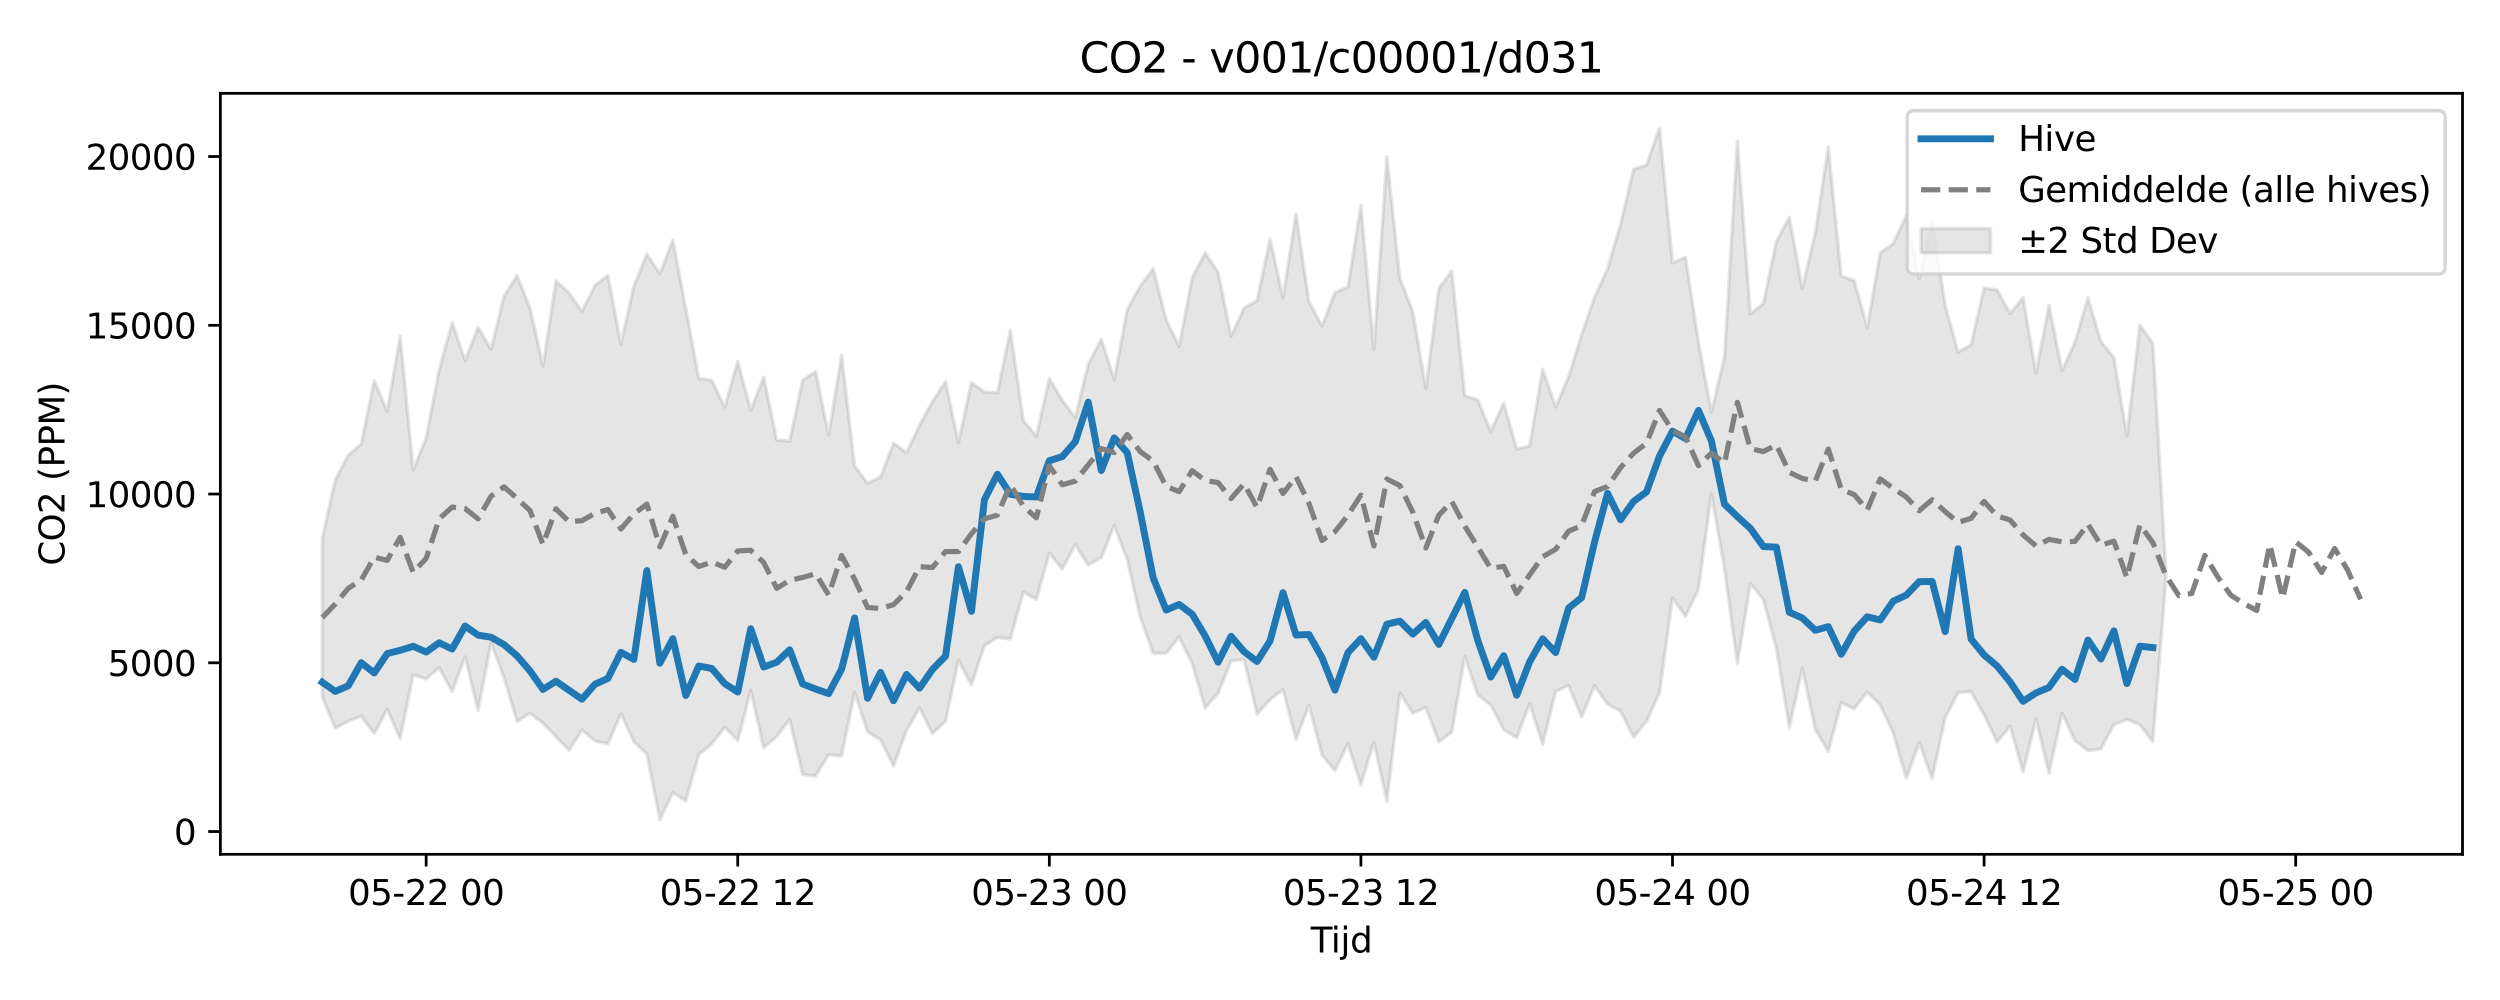 <?xml version="1.0" encoding="utf-8" standalone="no"?>
<!DOCTYPE svg PUBLIC "-//W3C//DTD SVG 1.1//EN"
  "http://www.w3.org/Graphics/SVG/1.1/DTD/svg11.dtd">
<svg xmlns:xlink="http://www.w3.org/1999/xlink" width="720pt" height="288pt" viewBox="0 0 720 288" xmlns="http://www.w3.org/2000/svg" version="1.1">
 <defs>
  <style type="text/css">*{stroke-linejoin: round; stroke-linecap: butt}</style>
 </defs>
 <g id="figure_1">
  <g id="patch_1">
   <path d="M 0 288 
L 720 288 
L 720 0 
L 0 0 
z
" style="fill: #ffffff"/>
  </g>
  <g id="axes_1">
   <g id="patch_2">
    <path d="M 63.47 246.04 
L 709.2 246.04 
L 709.2 26.88 
L 63.47 26.88 
z
" style="fill: #ffffff"/>
   </g>
   <g id="FillBetweenPolyCollection_1">
    <defs>
     <path id="m04669895fc" d="M 92.821 -132.972 
L 92.821 -87.324 
L 96.56 -78.259 
L 100.299 -80.224 
L 104.038 -81.755 
L 107.777 -76.712 
L 111.516 -83.704 
L 115.256 -75.28 
L 118.995 -93.603 
L 122.734 -92.474 
L 126.473 -95.704 
L 130.212 -88.832 
L 133.951 -98.805 
L 137.69 -83.381 
L 141.429 -102.851 
L 145.168 -92.892 
L 148.907 -80.215 
L 152.646 -82.6 
L 156.385 -79.746 
L 160.124 -75.806 
L 163.863 -71.879 
L 167.602 -77.77 
L 171.341 -74.588 
L 175.08 -73.757 
L 178.819 -82.393 
L 182.558 -74.367 
L 186.297 -70.794 
L 190.036 -51.922 
L 193.775 -59.736 
L 197.514 -57.352 
L 201.253 -70.682 
L 204.992 -73.752 
L 208.731 -78.546 
L 212.47 -74.696 
L 216.209 -89.16 
L 219.948 -72.623 
L 223.687 -75.848 
L 227.426 -80.729 
L 231.165 -64.885 
L 234.904 -64.534 
L 238.643 -70.606 
L 242.382 -70.311 
L 246.121 -88.585 
L 249.861 -77.234 
L 253.6 -74.918 
L 257.339 -67.379 
L 261.078 -77.561 
L 264.817 -84.107 
L 268.556 -76.758 
L 272.295 -80.193 
L 276.034 -97.823 
L 279.773 -90.753 
L 283.512 -102.062 
L 287.251 -104.413 
L 290.99 -103.967 
L 294.729 -117.516 
L 298.468 -115.334 
L 302.207 -128.72 
L 305.946 -124.115 
L 309.685 -131.13 
L 313.424 -125.253 
L 317.163 -127.374 
L 320.902 -136.649 
L 324.641 -126.833 
L 328.38 -110.297 
L 332.119 -99.789 
L 335.858 -99.887 
L 339.597 -104.56 
L 343.336 -96.937 
L 347.075 -84.067 
L 350.814 -88.368 
L 354.553 -97.671 
L 358.292 -98.095 
L 362.031 -82.301 
L 365.77 -86.532 
L 369.509 -89.443 
L 373.248 -75.077 
L 376.987 -84.943 
L 380.726 -70.569 
L 384.465 -66.021 
L 388.205 -73.811 
L 391.944 -61.994 
L 395.683 -74.276 
L 399.422 -57.217 
L 403.161 -88.426 
L 406.9 -82.622 
L 410.639 -84.246 
L 414.378 -74.307 
L 418.117 -77.131 
L 421.856 -98.934 
L 425.595 -87.881 
L 429.334 -84.935 
L 433.073 -77.892 
L 436.812 -75.486 
L 440.551 -85.343 
L 444.29 -73.614 
L 448.029 -88.835 
L 451.768 -90.568 
L 455.507 -81.504 
L 459.246 -90.526 
L 462.985 -85.151 
L 466.724 -83.223 
L 470.463 -75.711 
L 474.202 -80.262 
L 477.941 -88.435 
L 481.68 -115.727 
L 485.419 -110.481 
L 489.158 -118.349 
L 492.897 -145.697 
L 496.636 -124.224 
L 500.375 -96.854 
L 504.114 -119.948 
L 507.853 -115.328 
L 511.592 -101.324 
L 515.331 -78.5 
L 519.07 -95.487 
L 522.809 -77.907 
L 526.549 -71.615 
L 530.288 -85.613 
L 534.027 -83.876 
L 537.766 -88.714 
L 541.505 -84.982 
L 545.244 -76.927 
L 548.983 -63.832 
L 552.722 -74.112 
L 556.461 -63.802 
L 560.2 -81.213 
L 563.939 -88.549 
L 567.678 -88.763 
L 571.417 -82.133 
L 575.156 -74.3 
L 578.895 -78.859 
L 582.634 -65.63 
L 586.373 -80.968 
L 590.112 -65.281 
L 593.851 -82.646 
L 597.59 -74.686 
L 601.329 -71.826 
L 605.068 -72.318 
L 608.807 -79.274 
L 612.546 -80.8 
L 616.285 -79.29 
L 620.024 -74.401 
L 623.763 -120.581 
L 623.763 -123.994 
L 623.763 -123.994 
L 620.024 -189.071 
L 616.285 -194.421 
L 612.546 -162.509 
L 608.807 -185.016 
L 605.068 -189.607 
L 601.329 -202.223 
L 597.59 -189.466 
L 593.851 -181.244 
L 590.112 -200.057 
L 586.373 -180.513 
L 582.634 -202.275 
L 578.895 -197.65 
L 575.156 -204.522 
L 571.417 -205.061 
L 567.678 -188.7 
L 563.939 -186.578 
L 560.2 -200.111 
L 556.461 -224.345 
L 552.722 -207.702 
L 548.983 -225.922 
L 545.244 -217.811 
L 541.505 -215.208 
L 537.766 -193.611 
L 534.027 -207.219 
L 530.288 -208.5 
L 526.549 -245.71 
L 522.809 -220.992 
L 519.07 -204.922 
L 515.331 -225.43 
L 511.592 -218.44 
L 507.853 -200.582 
L 504.114 -197.637 
L 500.375 -247.381 
L 496.636 -185.048 
L 492.897 -169.343 
L 489.158 -189.403 
L 485.419 -213.897 
L 481.68 -212.252 
L 477.941 -251.158 
L 474.202 -240.471 
L 470.463 -239.238 
L 466.724 -223.418 
L 462.985 -210.61 
L 459.246 -202.378 
L 455.507 -191.649 
L 451.768 -179.508 
L 448.029 -170.775 
L 444.29 -181.683 
L 440.551 -159.59 
L 436.812 -158.675 
L 433.073 -171.934 
L 429.334 -163.715 
L 425.595 -172.85 
L 421.856 -174.068 
L 418.117 -209.95 
L 414.378 -204.952 
L 410.639 -176.105 
L 406.9 -198.254 
L 403.161 -207.861 
L 399.422 -242.881 
L 395.683 -187.279 
L 391.944 -228.859 
L 388.205 -205.356 
L 384.465 -203.739 
L 380.726 -194.116 
L 376.987 -201.096 
L 373.248 -226.389 
L 369.509 -202.268 
L 365.77 -219.178 
L 362.031 -201.416 
L 358.292 -199.268 
L 354.553 -191.182 
L 350.814 -209.63 
L 347.075 -215.194 
L 343.336 -207.966 
L 339.597 -188.249 
L 335.858 -195.934 
L 332.119 -210.632 
L 328.38 -205.586 
L 324.641 -198.877 
L 320.902 -178.644 
L 317.163 -190.266 
L 313.424 -183.154 
L 309.685 -167.751 
L 305.946 -172.658 
L 302.207 -178.978 
L 298.468 -162.413 
L 294.729 -166.862 
L 290.99 -192.885 
L 287.251 -174.883 
L 283.512 -175.073 
L 279.773 -177.836 
L 276.034 -160.501 
L 272.295 -178.107 
L 268.556 -172.365 
L 264.817 -165.47 
L 261.078 -157.635 
L 257.339 -160.382 
L 253.6 -150.612 
L 249.861 -148.842 
L 246.121 -153.807 
L 242.382 -185.73 
L 238.643 -162.692 
L 234.904 -181.012 
L 231.165 -178.515 
L 227.426 -160.952 
L 223.687 -161.293 
L 219.948 -179.355 
L 216.209 -169.874 
L 212.47 -183.955 
L 208.731 -170.736 
L 204.992 -178.473 
L 201.253 -179.017 
L 197.514 -199.168 
L 193.775 -218.86 
L 190.036 -209.129 
L 186.297 -214.854 
L 182.558 -205.565 
L 178.819 -188.914 
L 175.08 -208.742 
L 171.341 -205.779 
L 167.602 -198.317 
L 163.863 -203.648 
L 160.124 -207.104 
L 156.385 -182.628 
L 152.646 -199.283 
L 148.907 -208.687 
L 145.168 -202.689 
L 141.429 -187.372 
L 137.69 -193.764 
L 133.951 -184.204 
L 130.212 -195.085 
L 126.473 -181.394 
L 122.734 -161.899 
L 118.995 -152.706 
L 115.256 -191.201 
L 111.516 -169.536 
L 107.777 -178.365 
L 104.038 -160.133 
L 100.299 -156.906 
L 96.56 -149.807 
L 92.821 -132.972 
z
" style="stroke: #808080; stroke-opacity: 0.2"/>
    </defs>
    <g clip-path="url(#p5fdbea4741)">
     <use xlink:href="#m04669895fc" x="0" y="288" style="fill: #808080; fill-opacity: 0.2; stroke: #808080; stroke-opacity: 0.2"/>
    </g>
   </g>
   <g id="matplotlib.axis_1">
    <g id="xtick_1">
     <g id="line2d_1">
      <defs>
       <path id="maeb78f2a71" d="M 0 0 
L 0 3.5 
" style="stroke: #000000; stroke-width: 0.8"/>
      </defs>
      <g>
       <use xlink:href="#maeb78f2a71" x="122.734" y="246.04" style="stroke: #000000; stroke-width: 0.8"/>
      </g>
     </g>
     <g id="text_1">
      <!-- 05-22 00 -->
      <g transform="translate(100.253 260.638) scale(0.1 -0.1)">
       <defs>
        <path id="DejaVuSans-30" d="M 2034 4250 
Q 1547 4250 1301 3770 
Q 1056 3291 1056 2328 
Q 1056 1369 1301 889 
Q 1547 409 2034 409 
Q 2525 409 2770 889 
Q 3016 1369 3016 2328 
Q 3016 3291 2770 3770 
Q 2525 4250 2034 4250 
z
M 2034 4750 
Q 2819 4750 3233 4129 
Q 3647 3509 3647 2328 
Q 3647 1150 3233 529 
Q 2819 -91 2034 -91 
Q 1250 -91 836 529 
Q 422 1150 422 2328 
Q 422 3509 836 4129 
Q 1250 4750 2034 4750 
z
" transform="scale(0.016)"/>
        <path id="DejaVuSans-35" d="M 691 4666 
L 3169 4666 
L 3169 4134 
L 1269 4134 
L 1269 2991 
Q 1406 3038 1543 3061 
Q 1681 3084 1819 3084 
Q 2600 3084 3056 2656 
Q 3513 2228 3513 1497 
Q 3513 744 3044 326 
Q 2575 -91 1722 -91 
Q 1428 -91 1123 -41 
Q 819 9 494 109 
L 494 744 
Q 775 591 1075 516 
Q 1375 441 1709 441 
Q 2250 441 2565 725 
Q 2881 1009 2881 1497 
Q 2881 1984 2565 2268 
Q 2250 2553 1709 2553 
Q 1456 2553 1204 2497 
Q 953 2441 691 2322 
L 691 4666 
z
" transform="scale(0.016)"/>
        <path id="DejaVuSans-2d" d="M 313 2009 
L 1997 2009 
L 1997 1497 
L 313 1497 
L 313 2009 
z
" transform="scale(0.016)"/>
        <path id="DejaVuSans-32" d="M 1228 531 
L 3431 531 
L 3431 0 
L 469 0 
L 469 531 
Q 828 903 1448 1529 
Q 2069 2156 2228 2338 
Q 2531 2678 2651 2914 
Q 2772 3150 2772 3378 
Q 2772 3750 2511 3984 
Q 2250 4219 1831 4219 
Q 1534 4219 1204 4116 
Q 875 4013 500 3803 
L 500 4441 
Q 881 4594 1212 4672 
Q 1544 4750 1819 4750 
Q 2544 4750 2975 4387 
Q 3406 4025 3406 3419 
Q 3406 3131 3298 2873 
Q 3191 2616 2906 2266 
Q 2828 2175 2409 1742 
Q 1991 1309 1228 531 
z
" transform="scale(0.016)"/>
        <path id="DejaVuSans-20" transform="scale(0.016)"/>
       </defs>
       <use xlink:href="#DejaVuSans-30"/>
       <use xlink:href="#DejaVuSans-35" transform="translate(63.623 0)"/>
       <use xlink:href="#DejaVuSans-2d" transform="translate(127.246 0)"/>
       <use xlink:href="#DejaVuSans-32" transform="translate(163.33 0)"/>
       <use xlink:href="#DejaVuSans-32" transform="translate(226.953 0)"/>
       <use xlink:href="#DejaVuSans-20" transform="translate(290.576 0)"/>
       <use xlink:href="#DejaVuSans-30" transform="translate(322.363 0)"/>
       <use xlink:href="#DejaVuSans-30" transform="translate(385.986 0)"/>
      </g>
     </g>
    </g>
    <g id="xtick_2">
     <g id="line2d_2">
      <g>
       <use xlink:href="#maeb78f2a71" x="212.47" y="246.04" style="stroke: #000000; stroke-width: 0.8"/>
      </g>
     </g>
     <g id="text_2">
      <!-- 05-22 12 -->
      <g transform="translate(189.99 260.638) scale(0.1 -0.1)">
       <defs>
        <path id="DejaVuSans-31" d="M 794 531 
L 1825 531 
L 1825 4091 
L 703 3866 
L 703 4441 
L 1819 4666 
L 2450 4666 
L 2450 531 
L 3481 531 
L 3481 0 
L 794 0 
L 794 531 
z
" transform="scale(0.016)"/>
       </defs>
       <use xlink:href="#DejaVuSans-30"/>
       <use xlink:href="#DejaVuSans-35" transform="translate(63.623 0)"/>
       <use xlink:href="#DejaVuSans-2d" transform="translate(127.246 0)"/>
       <use xlink:href="#DejaVuSans-32" transform="translate(163.33 0)"/>
       <use xlink:href="#DejaVuSans-32" transform="translate(226.953 0)"/>
       <use xlink:href="#DejaVuSans-20" transform="translate(290.576 0)"/>
       <use xlink:href="#DejaVuSans-31" transform="translate(322.363 0)"/>
       <use xlink:href="#DejaVuSans-32" transform="translate(385.986 0)"/>
      </g>
     </g>
    </g>
    <g id="xtick_3">
     <g id="line2d_3">
      <g>
       <use xlink:href="#maeb78f2a71" x="302.207" y="246.04" style="stroke: #000000; stroke-width: 0.8"/>
      </g>
     </g>
     <g id="text_3">
      <!-- 05-23 00 -->
      <g transform="translate(279.726 260.638) scale(0.1 -0.1)">
       <defs>
        <path id="DejaVuSans-33" d="M 2597 2516 
Q 3050 2419 3304 2112 
Q 3559 1806 3559 1356 
Q 3559 666 3084 287 
Q 2609 -91 1734 -91 
Q 1441 -91 1130 -33 
Q 819 25 488 141 
L 488 750 
Q 750 597 1062 519 
Q 1375 441 1716 441 
Q 2309 441 2620 675 
Q 2931 909 2931 1356 
Q 2931 1769 2642 2001 
Q 2353 2234 1838 2234 
L 1294 2234 
L 1294 2753 
L 1863 2753 
Q 2328 2753 2575 2939 
Q 2822 3125 2822 3475 
Q 2822 3834 2567 4026 
Q 2313 4219 1838 4219 
Q 1578 4219 1281 4162 
Q 984 4106 628 3988 
L 628 4550 
Q 988 4650 1302 4700 
Q 1616 4750 1894 4750 
Q 2613 4750 3031 4423 
Q 3450 4097 3450 3541 
Q 3450 3153 3228 2886 
Q 3006 2619 2597 2516 
z
" transform="scale(0.016)"/>
       </defs>
       <use xlink:href="#DejaVuSans-30"/>
       <use xlink:href="#DejaVuSans-35" transform="translate(63.623 0)"/>
       <use xlink:href="#DejaVuSans-2d" transform="translate(127.246 0)"/>
       <use xlink:href="#DejaVuSans-32" transform="translate(163.33 0)"/>
       <use xlink:href="#DejaVuSans-33" transform="translate(226.953 0)"/>
       <use xlink:href="#DejaVuSans-20" transform="translate(290.576 0)"/>
       <use xlink:href="#DejaVuSans-30" transform="translate(322.363 0)"/>
       <use xlink:href="#DejaVuSans-30" transform="translate(385.986 0)"/>
      </g>
     </g>
    </g>
    <g id="xtick_4">
     <g id="line2d_4">
      <g>
       <use xlink:href="#maeb78f2a71" x="391.944" y="246.04" style="stroke: #000000; stroke-width: 0.8"/>
      </g>
     </g>
     <g id="text_4">
      <!-- 05-23 12 -->
      <g transform="translate(369.463 260.638) scale(0.1 -0.1)">
       <use xlink:href="#DejaVuSans-30"/>
       <use xlink:href="#DejaVuSans-35" transform="translate(63.623 0)"/>
       <use xlink:href="#DejaVuSans-2d" transform="translate(127.246 0)"/>
       <use xlink:href="#DejaVuSans-32" transform="translate(163.33 0)"/>
       <use xlink:href="#DejaVuSans-33" transform="translate(226.953 0)"/>
       <use xlink:href="#DejaVuSans-20" transform="translate(290.576 0)"/>
       <use xlink:href="#DejaVuSans-31" transform="translate(322.363 0)"/>
       <use xlink:href="#DejaVuSans-32" transform="translate(385.986 0)"/>
      </g>
     </g>
    </g>
    <g id="xtick_5">
     <g id="line2d_5">
      <g>
       <use xlink:href="#maeb78f2a71" x="481.68" y="246.04" style="stroke: #000000; stroke-width: 0.8"/>
      </g>
     </g>
     <g id="text_5">
      <!-- 05-24 00 -->
      <g transform="translate(459.2 260.638) scale(0.1 -0.1)">
       <defs>
        <path id="DejaVuSans-34" d="M 2419 4116 
L 825 1625 
L 2419 1625 
L 2419 4116 
z
M 2253 4666 
L 3047 4666 
L 3047 1625 
L 3713 1625 
L 3713 1100 
L 3047 1100 
L 3047 0 
L 2419 0 
L 2419 1100 
L 313 1100 
L 313 1709 
L 2253 4666 
z
" transform="scale(0.016)"/>
       </defs>
       <use xlink:href="#DejaVuSans-30"/>
       <use xlink:href="#DejaVuSans-35" transform="translate(63.623 0)"/>
       <use xlink:href="#DejaVuSans-2d" transform="translate(127.246 0)"/>
       <use xlink:href="#DejaVuSans-32" transform="translate(163.33 0)"/>
       <use xlink:href="#DejaVuSans-34" transform="translate(226.953 0)"/>
       <use xlink:href="#DejaVuSans-20" transform="translate(290.576 0)"/>
       <use xlink:href="#DejaVuSans-30" transform="translate(322.363 0)"/>
       <use xlink:href="#DejaVuSans-30" transform="translate(385.986 0)"/>
      </g>
     </g>
    </g>
    <g id="xtick_6">
     <g id="line2d_6">
      <g>
       <use xlink:href="#maeb78f2a71" x="571.417" y="246.04" style="stroke: #000000; stroke-width: 0.8"/>
      </g>
     </g>
     <g id="text_6">
      <!-- 05-24 12 -->
      <g transform="translate(548.936 260.638) scale(0.1 -0.1)">
       <use xlink:href="#DejaVuSans-30"/>
       <use xlink:href="#DejaVuSans-35" transform="translate(63.623 0)"/>
       <use xlink:href="#DejaVuSans-2d" transform="translate(127.246 0)"/>
       <use xlink:href="#DejaVuSans-32" transform="translate(163.33 0)"/>
       <use xlink:href="#DejaVuSans-34" transform="translate(226.953 0)"/>
       <use xlink:href="#DejaVuSans-20" transform="translate(290.576 0)"/>
       <use xlink:href="#DejaVuSans-31" transform="translate(322.363 0)"/>
       <use xlink:href="#DejaVuSans-32" transform="translate(385.986 0)"/>
      </g>
     </g>
    </g>
    <g id="xtick_7">
     <g id="line2d_7">
      <g>
       <use xlink:href="#maeb78f2a71" x="661.154" y="246.04" style="stroke: #000000; stroke-width: 0.8"/>
      </g>
     </g>
     <g id="text_7">
      <!-- 05-25 00 -->
      <g transform="translate(638.673 260.638) scale(0.1 -0.1)">
       <use xlink:href="#DejaVuSans-30"/>
       <use xlink:href="#DejaVuSans-35" transform="translate(63.623 0)"/>
       <use xlink:href="#DejaVuSans-2d" transform="translate(127.246 0)"/>
       <use xlink:href="#DejaVuSans-32" transform="translate(163.33 0)"/>
       <use xlink:href="#DejaVuSans-35" transform="translate(226.953 0)"/>
       <use xlink:href="#DejaVuSans-20" transform="translate(290.576 0)"/>
       <use xlink:href="#DejaVuSans-30" transform="translate(322.363 0)"/>
       <use xlink:href="#DejaVuSans-30" transform="translate(385.986 0)"/>
      </g>
     </g>
    </g>
    <g id="text_8">
     <!-- Tijd -->
     <g transform="translate(377.485 274.317) scale(0.1 -0.1)">
      <defs>
       <path id="DejaVuSans-54" d="M -19 4666 
L 3928 4666 
L 3928 4134 
L 2272 4134 
L 2272 0 
L 1638 0 
L 1638 4134 
L -19 4134 
L -19 4666 
z
" transform="scale(0.016)"/>
       <path id="DejaVuSans-69" d="M 603 3500 
L 1178 3500 
L 1178 0 
L 603 0 
L 603 3500 
z
M 603 4863 
L 1178 4863 
L 1178 4134 
L 603 4134 
L 603 4863 
z
" transform="scale(0.016)"/>
       <path id="DejaVuSans-6a" d="M 603 3500 
L 1178 3500 
L 1178 -63 
Q 1178 -731 923 -1031 
Q 669 -1331 103 -1331 
L -116 -1331 
L -116 -844 
L 38 -844 
Q 366 -844 484 -692 
Q 603 -541 603 -63 
L 603 3500 
z
M 603 4863 
L 1178 4863 
L 1178 4134 
L 603 4134 
L 603 4863 
z
" transform="scale(0.016)"/>
       <path id="DejaVuSans-64" d="M 2906 2969 
L 2906 4863 
L 3481 4863 
L 3481 0 
L 2906 0 
L 2906 525 
Q 2725 213 2448 61 
Q 2172 -91 1784 -91 
Q 1150 -91 751 415 
Q 353 922 353 1747 
Q 353 2572 751 3078 
Q 1150 3584 1784 3584 
Q 2172 3584 2448 3432 
Q 2725 3281 2906 2969 
z
M 947 1747 
Q 947 1113 1208 752 
Q 1469 391 1925 391 
Q 2381 391 2643 752 
Q 2906 1113 2906 1747 
Q 2906 2381 2643 2742 
Q 2381 3103 1925 3103 
Q 1469 3103 1208 2742 
Q 947 2381 947 1747 
z
" transform="scale(0.016)"/>
      </defs>
      <use xlink:href="#DejaVuSans-54"/>
      <use xlink:href="#DejaVuSans-69" transform="translate(57.959 0)"/>
      <use xlink:href="#DejaVuSans-6a" transform="translate(85.742 0)"/>
      <use xlink:href="#DejaVuSans-64" transform="translate(113.525 0)"/>
     </g>
    </g>
   </g>
   <g id="matplotlib.axis_2">
    <g id="ytick_1">
     <g id="line2d_8">
      <defs>
       <path id="mdb3cf44d9b" d="M 0 0 
L -3.5 0 
" style="stroke: #000000; stroke-width: 0.8"/>
      </defs>
      <g>
       <use xlink:href="#mdb3cf44d9b" x="63.47" y="239.479" style="stroke: #000000; stroke-width: 0.8"/>
      </g>
     </g>
     <g id="text_9">
      <!-- 0 -->
      <g transform="translate(50.108 243.278) scale(0.1 -0.1)">
       <use xlink:href="#DejaVuSans-30"/>
      </g>
     </g>
    </g>
    <g id="ytick_2">
     <g id="line2d_9">
      <g>
       <use xlink:href="#mdb3cf44d9b" x="63.47" y="190.881" style="stroke: #000000; stroke-width: 0.8"/>
      </g>
     </g>
     <g id="text_10">
      <!-- 5000 -->
      <g transform="translate(31.02 194.68) scale(0.1 -0.1)">
       <use xlink:href="#DejaVuSans-35"/>
       <use xlink:href="#DejaVuSans-30" transform="translate(63.623 0)"/>
       <use xlink:href="#DejaVuSans-30" transform="translate(127.246 0)"/>
       <use xlink:href="#DejaVuSans-30" transform="translate(190.869 0)"/>
      </g>
     </g>
    </g>
    <g id="ytick_3">
     <g id="line2d_10">
      <g>
       <use xlink:href="#mdb3cf44d9b" x="63.47" y="142.283" style="stroke: #000000; stroke-width: 0.8"/>
      </g>
     </g>
     <g id="text_11">
      <!-- 10000 -->
      <g transform="translate(24.657 146.082) scale(0.1 -0.1)">
       <use xlink:href="#DejaVuSans-31"/>
       <use xlink:href="#DejaVuSans-30" transform="translate(63.623 0)"/>
       <use xlink:href="#DejaVuSans-30" transform="translate(127.246 0)"/>
       <use xlink:href="#DejaVuSans-30" transform="translate(190.869 0)"/>
       <use xlink:href="#DejaVuSans-30" transform="translate(254.492 0)"/>
      </g>
     </g>
    </g>
    <g id="ytick_4">
     <g id="line2d_11">
      <g>
       <use xlink:href="#mdb3cf44d9b" x="63.47" y="93.684" style="stroke: #000000; stroke-width: 0.8"/>
      </g>
     </g>
     <g id="text_12">
      <!-- 15000 -->
      <g transform="translate(24.657 97.484) scale(0.1 -0.1)">
       <use xlink:href="#DejaVuSans-31"/>
       <use xlink:href="#DejaVuSans-35" transform="translate(63.623 0)"/>
       <use xlink:href="#DejaVuSans-30" transform="translate(127.246 0)"/>
       <use xlink:href="#DejaVuSans-30" transform="translate(190.869 0)"/>
       <use xlink:href="#DejaVuSans-30" transform="translate(254.492 0)"/>
      </g>
     </g>
    </g>
    <g id="ytick_5">
     <g id="line2d_12">
      <g>
       <use xlink:href="#mdb3cf44d9b" x="63.47" y="45.086" style="stroke: #000000; stroke-width: 0.8"/>
      </g>
     </g>
     <g id="text_13">
      <!-- 20000 -->
      <g transform="translate(24.657 48.885) scale(0.1 -0.1)">
       <use xlink:href="#DejaVuSans-32"/>
       <use xlink:href="#DejaVuSans-30" transform="translate(63.623 0)"/>
       <use xlink:href="#DejaVuSans-30" transform="translate(127.246 0)"/>
       <use xlink:href="#DejaVuSans-30" transform="translate(190.869 0)"/>
       <use xlink:href="#DejaVuSans-30" transform="translate(254.492 0)"/>
      </g>
     </g>
    </g>
    <g id="text_14">
     <!-- CO2 (PPM) -->
     <g transform="translate(18.578 162.903) rotate(-90) scale(0.1 -0.1)">
      <defs>
       <path id="DejaVuSans-43" d="M 4122 4306 
L 4122 3641 
Q 3803 3938 3442 4084 
Q 3081 4231 2675 4231 
Q 1875 4231 1450 3742 
Q 1025 3253 1025 2328 
Q 1025 1406 1450 917 
Q 1875 428 2675 428 
Q 3081 428 3442 575 
Q 3803 722 4122 1019 
L 4122 359 
Q 3791 134 3420 21 
Q 3050 -91 2638 -91 
Q 1578 -91 968 557 
Q 359 1206 359 2328 
Q 359 3453 968 4101 
Q 1578 4750 2638 4750 
Q 3056 4750 3426 4639 
Q 3797 4528 4122 4306 
z
" transform="scale(0.016)"/>
       <path id="DejaVuSans-4f" d="M 2522 4238 
Q 1834 4238 1429 3725 
Q 1025 3213 1025 2328 
Q 1025 1447 1429 934 
Q 1834 422 2522 422 
Q 3209 422 3611 934 
Q 4013 1447 4013 2328 
Q 4013 3213 3611 3725 
Q 3209 4238 2522 4238 
z
M 2522 4750 
Q 3503 4750 4090 4092 
Q 4678 3434 4678 2328 
Q 4678 1225 4090 567 
Q 3503 -91 2522 -91 
Q 1538 -91 948 565 
Q 359 1222 359 2328 
Q 359 3434 948 4092 
Q 1538 4750 2522 4750 
z
" transform="scale(0.016)"/>
       <path id="DejaVuSans-28" d="M 1984 4856 
Q 1566 4138 1362 3434 
Q 1159 2731 1159 2009 
Q 1159 1288 1364 580 
Q 1569 -128 1984 -844 
L 1484 -844 
Q 1016 -109 783 600 
Q 550 1309 550 2009 
Q 550 2706 781 3412 
Q 1013 4119 1484 4856 
L 1984 4856 
z
" transform="scale(0.016)"/>
       <path id="DejaVuSans-50" d="M 1259 4147 
L 1259 2394 
L 2053 2394 
Q 2494 2394 2734 2622 
Q 2975 2850 2975 3272 
Q 2975 3691 2734 3919 
Q 2494 4147 2053 4147 
L 1259 4147 
z
M 628 4666 
L 2053 4666 
Q 2838 4666 3239 4311 
Q 3641 3956 3641 3272 
Q 3641 2581 3239 2228 
Q 2838 1875 2053 1875 
L 1259 1875 
L 1259 0 
L 628 0 
L 628 4666 
z
" transform="scale(0.016)"/>
       <path id="DejaVuSans-4d" d="M 628 4666 
L 1569 4666 
L 2759 1491 
L 3956 4666 
L 4897 4666 
L 4897 0 
L 4281 0 
L 4281 4097 
L 3078 897 
L 2444 897 
L 1241 4097 
L 1241 0 
L 628 0 
L 628 4666 
z
" transform="scale(0.016)"/>
       <path id="DejaVuSans-29" d="M 513 4856 
L 1013 4856 
Q 1481 4119 1714 3412 
Q 1947 2706 1947 2009 
Q 1947 1309 1714 600 
Q 1481 -109 1013 -844 
L 513 -844 
Q 928 -128 1133 580 
Q 1338 1288 1338 2009 
Q 1338 2731 1133 3434 
Q 928 4138 513 4856 
z
" transform="scale(0.016)"/>
      </defs>
      <use xlink:href="#DejaVuSans-43"/>
      <use xlink:href="#DejaVuSans-4f" transform="translate(69.824 0)"/>
      <use xlink:href="#DejaVuSans-32" transform="translate(148.535 0)"/>
      <use xlink:href="#DejaVuSans-20" transform="translate(212.158 0)"/>
      <use xlink:href="#DejaVuSans-28" transform="translate(243.945 0)"/>
      <use xlink:href="#DejaVuSans-50" transform="translate(282.959 0)"/>
      <use xlink:href="#DejaVuSans-50" transform="translate(343.262 0)"/>
      <use xlink:href="#DejaVuSans-4d" transform="translate(403.564 0)"/>
      <use xlink:href="#DejaVuSans-29" transform="translate(489.844 0)"/>
     </g>
    </g>
   </g>
   <g id="line2d_13">
    <path d="M 92.821 196.494 
L 96.56 199.123 
L 100.299 197.507 
L 104.038 190.871 
L 107.777 193.8 
L 111.516 188.24 
L 115.256 187.291 
L 118.995 186.135 
L 122.734 187.784 
L 126.473 185.117 
L 130.212 186.919 
L 133.951 180.309 
L 137.69 182.924 
L 141.429 183.523 
L 145.168 185.658 
L 148.907 188.875 
L 152.646 193.233 
L 156.385 198.55 
L 160.124 196.204 
L 167.602 201.362 
L 171.341 197.059 
L 175.08 195.381 
L 178.819 187.871 
L 182.558 189.899 
L 186.297 164.337 
L 190.036 190.983 
L 193.775 183.931 
L 197.514 200.299 
L 201.253 191.801 
L 204.992 192.524 
L 208.731 196.888 
L 212.47 199.308 
L 216.209 181.087 
L 219.948 192.106 
L 223.687 190.73 
L 227.426 187.162 
L 231.165 196.985 
L 234.904 198.436 
L 238.643 199.761 
L 242.382 192.705 
L 246.121 177.951 
L 249.861 201.113 
L 253.6 193.667 
L 257.339 201.801 
L 261.078 194.25 
L 264.817 198.197 
L 268.556 192.786 
L 272.295 188.982 
L 276.034 163.229 
L 279.773 176.052 
L 283.512 143.906 
L 287.251 136.577 
L 290.99 142.335 
L 294.729 142.973 
L 298.468 143.122 
L 302.207 132.689 
L 305.946 131.487 
L 309.685 127.224 
L 313.424 115.813 
L 317.163 135.505 
L 320.902 126.109 
L 324.641 130.363 
L 328.38 147.467 
L 332.119 166.426 
L 335.858 175.673 
L 339.597 174.098 
L 343.336 176.868 
L 347.075 183.13 
L 350.814 190.709 
L 354.553 183.254 
L 358.292 187.677 
L 362.031 190.497 
L 365.77 184.589 
L 369.509 170.693 
L 373.248 182.882 
L 376.987 182.742 
L 380.726 189.371 
L 384.465 198.747 
L 388.205 187.949 
L 391.944 183.941 
L 395.683 189.271 
L 399.422 179.752 
L 403.161 178.9 
L 406.9 182.61 
L 410.639 179.272 
L 414.378 185.574 
L 421.856 170.635 
L 425.595 184.44 
L 429.334 194.992 
L 433.073 188.859 
L 436.812 200.218 
L 440.551 190.57 
L 444.29 183.974 
L 448.029 187.929 
L 451.768 175.109 
L 455.507 172.122 
L 459.246 156.036 
L 462.985 142.092 
L 466.724 149.676 
L 470.463 144.415 
L 474.202 141.661 
L 477.941 131.358 
L 481.68 124.172 
L 485.419 126.32 
L 489.158 118.21 
L 492.897 127.02 
L 496.636 145.169 
L 500.375 148.795 
L 504.114 152.187 
L 507.853 157.406 
L 511.592 157.572 
L 515.331 176.321 
L 519.07 178.002 
L 522.809 181.527 
L 526.549 180.478 
L 530.288 188.427 
L 534.027 181.744 
L 537.766 177.633 
L 541.505 178.56 
L 545.244 173.139 
L 548.983 171.416 
L 552.722 167.521 
L 556.461 167.46 
L 560.2 181.894 
L 563.939 158.045 
L 567.678 184.055 
L 571.417 188.636 
L 575.156 191.801 
L 578.895 196.373 
L 582.634 201.978 
L 586.373 199.557 
L 590.112 197.986 
L 593.851 192.747 
L 597.59 195.66 
L 601.329 184.34 
L 605.068 189.799 
L 608.807 181.689 
L 612.546 196.865 
L 616.285 186.112 
L 620.024 186.497 
L 620.024 186.497 
" clip-path="url(#p5fdbea4741)" style="fill: none; stroke: #1f77b4; stroke-width: 2; stroke-linecap: square"/>
   </g>
   <g id="line2d_14">
    <path d="M 92.821 177.852 
L 96.56 173.967 
L 100.299 169.435 
L 104.038 167.056 
L 107.777 160.462 
L 111.516 161.38 
L 115.256 154.759 
L 118.995 164.846 
L 122.734 160.814 
L 126.473 149.451 
L 130.212 146.042 
L 133.951 146.495 
L 137.69 149.427 
L 141.429 142.889 
L 145.168 140.209 
L 148.907 143.549 
L 152.646 147.058 
L 156.385 156.813 
L 160.124 146.545 
L 163.863 150.237 
L 167.602 149.956 
L 171.341 147.816 
L 175.08 146.751 
L 178.819 152.346 
L 182.558 148.034 
L 186.297 145.176 
L 190.036 157.475 
L 193.775 148.702 
L 197.514 159.74 
L 201.253 163.151 
L 204.992 161.887 
L 208.731 163.359 
L 212.47 158.675 
L 216.209 158.483 
L 219.948 162.011 
L 223.687 169.43 
L 227.426 167.16 
L 231.165 166.3 
L 234.904 165.227 
L 238.643 171.351 
L 242.382 159.98 
L 246.121 166.804 
L 249.861 174.962 
L 253.6 175.235 
L 257.339 174.12 
L 261.078 170.402 
L 264.817 163.212 
L 268.556 163.439 
L 272.295 158.85 
L 276.034 158.838 
L 279.773 153.705 
L 283.512 149.433 
L 287.251 148.352 
L 290.99 139.574 
L 294.729 145.811 
L 298.468 149.126 
L 302.207 134.151 
L 305.946 139.614 
L 309.685 138.56 
L 317.163 129.18 
L 320.902 130.354 
L 324.641 125.145 
L 328.38 130.059 
L 332.119 132.79 
L 335.858 140.09 
L 339.597 141.596 
L 343.336 135.548 
L 347.075 138.37 
L 350.814 139.001 
L 354.553 143.574 
L 358.292 139.318 
L 362.031 146.141 
L 365.77 135.145 
L 369.509 142.144 
L 373.248 137.267 
L 376.987 144.98 
L 380.726 155.657 
L 384.465 153.12 
L 388.205 148.416 
L 391.944 142.574 
L 395.683 157.223 
L 399.422 137.951 
L 403.161 139.857 
L 406.9 147.562 
L 410.639 157.824 
L 414.378 148.37 
L 418.117 144.459 
L 421.856 151.499 
L 429.334 163.675 
L 433.073 163.087 
L 436.812 170.919 
L 440.551 165.534 
L 444.29 160.352 
L 448.029 158.195 
L 451.768 152.962 
L 455.507 151.423 
L 459.246 141.548 
L 462.985 140.12 
L 466.724 134.679 
L 470.463 130.526 
L 474.202 127.634 
L 477.941 118.203 
L 481.68 124.01 
L 485.419 125.811 
L 489.158 134.124 
L 492.897 130.48 
L 496.636 133.364 
L 500.375 115.883 
L 504.114 129.207 
L 507.853 130.045 
L 511.592 128.118 
L 515.331 136.035 
L 519.07 137.796 
L 522.809 138.551 
L 526.549 129.338 
L 530.288 140.944 
L 534.027 142.452 
L 537.766 146.838 
L 541.505 137.905 
L 545.244 140.631 
L 548.983 143.123 
L 552.722 147.093 
L 556.461 143.926 
L 560.2 147.338 
L 563.939 150.437 
L 567.678 149.268 
L 571.417 144.403 
L 575.156 148.589 
L 578.895 149.746 
L 582.634 154.048 
L 586.373 157.26 
L 590.112 155.331 
L 593.851 156.055 
L 597.59 155.924 
L 601.329 150.976 
L 605.068 157.038 
L 608.807 155.855 
L 612.546 166.345 
L 616.285 151.144 
L 620.024 156.264 
L 623.763 165.713 
L 627.502 171.536 
L 631.241 170.904 
L 634.98 159.95 
L 638.719 166.161 
L 642.458 171.393 
L 646.197 173.791 
L 649.936 175.825 
L 653.675 156.781 
L 657.414 172.255 
L 661.154 156.036 
L 664.893 159.052 
L 668.632 164.865 
L 672.371 157.948 
L 676.11 164.162 
L 679.849 172.589 
L 679.849 172.589 
" clip-path="url(#p5fdbea4741)" style="fill: none; stroke-dasharray: 5.55,2.4; stroke-dashoffset: 0; stroke: #808080; stroke-width: 1.5"/>
   </g>
   <g id="patch_3">
    <path d="M 63.47 246.04 
L 63.47 26.88 
" style="fill: none; stroke: #000000; stroke-width: 0.8; stroke-linejoin: miter; stroke-linecap: square"/>
   </g>
   <g id="patch_4">
    <path d="M 709.2 246.04 
L 709.2 26.88 
" style="fill: none; stroke: #000000; stroke-width: 0.8; stroke-linejoin: miter; stroke-linecap: square"/>
   </g>
   <g id="patch_5">
    <path d="M 63.47 246.04 
L 709.2 246.04 
" style="fill: none; stroke: #000000; stroke-width: 0.8; stroke-linejoin: miter; stroke-linecap: square"/>
   </g>
   <g id="patch_6">
    <path d="M 63.47 26.88 
L 709.2 26.88 
" style="fill: none; stroke: #000000; stroke-width: 0.8; stroke-linejoin: miter; stroke-linecap: square"/>
   </g>
   <g id="text_15">
    <!-- CO2 - v001/c00001/d031 -->
    <g transform="translate(310.932 20.88) scale(0.12 -0.12)">
     <defs>
      <path id="DejaVuSans-76" d="M 191 3500 
L 800 3500 
L 1894 563 
L 2988 3500 
L 3597 3500 
L 2284 0 
L 1503 0 
L 191 3500 
z
" transform="scale(0.016)"/>
      <path id="DejaVuSans-2f" d="M 1625 4666 
L 2156 4666 
L 531 -594 
L 0 -594 
L 1625 4666 
z
" transform="scale(0.016)"/>
      <path id="DejaVuSans-63" d="M 3122 3366 
L 3122 2828 
Q 2878 2963 2633 3030 
Q 2388 3097 2138 3097 
Q 1578 3097 1268 2742 
Q 959 2388 959 1747 
Q 959 1106 1268 751 
Q 1578 397 2138 397 
Q 2388 397 2633 464 
Q 2878 531 3122 666 
L 3122 134 
Q 2881 22 2623 -34 
Q 2366 -91 2075 -91 
Q 1284 -91 818 406 
Q 353 903 353 1747 
Q 353 2603 823 3093 
Q 1294 3584 2113 3584 
Q 2378 3584 2631 3529 
Q 2884 3475 3122 3366 
z
" transform="scale(0.016)"/>
     </defs>
     <use xlink:href="#DejaVuSans-43"/>
     <use xlink:href="#DejaVuSans-4f" transform="translate(69.824 0)"/>
     <use xlink:href="#DejaVuSans-32" transform="translate(148.535 0)"/>
     <use xlink:href="#DejaVuSans-20" transform="translate(212.158 0)"/>
     <use xlink:href="#DejaVuSans-2d" transform="translate(243.945 0)"/>
     <use xlink:href="#DejaVuSans-20" transform="translate(280.029 0)"/>
     <use xlink:href="#DejaVuSans-76" transform="translate(311.816 0)"/>
     <use xlink:href="#DejaVuSans-30" transform="translate(370.996 0)"/>
     <use xlink:href="#DejaVuSans-30" transform="translate(434.619 0)"/>
     <use xlink:href="#DejaVuSans-31" transform="translate(498.242 0)"/>
     <use xlink:href="#DejaVuSans-2f" transform="translate(561.865 0)"/>
     <use xlink:href="#DejaVuSans-63" transform="translate(595.557 0)"/>
     <use xlink:href="#DejaVuSans-30" transform="translate(650.537 0)"/>
     <use xlink:href="#DejaVuSans-30" transform="translate(714.16 0)"/>
     <use xlink:href="#DejaVuSans-30" transform="translate(777.783 0)"/>
     <use xlink:href="#DejaVuSans-30" transform="translate(841.406 0)"/>
     <use xlink:href="#DejaVuSans-31" transform="translate(905.029 0)"/>
     <use xlink:href="#DejaVuSans-2f" transform="translate(968.652 0)"/>
     <use xlink:href="#DejaVuSans-64" transform="translate(1002.344 0)"/>
     <use xlink:href="#DejaVuSans-30" transform="translate(1065.82 0)"/>
     <use xlink:href="#DejaVuSans-33" transform="translate(1129.443 0)"/>
     <use xlink:href="#DejaVuSans-31" transform="translate(1193.066 0)"/>
    </g>
   </g>
   <g id="legend_1">
    <g id="patch_7">
     <path d="M 551.256 78.914 
L 702.2 78.914 
Q 704.2 78.914 704.2 76.914 
L 704.2 33.88 
Q 704.2 31.88 702.2 31.88 
L 551.256 31.88 
Q 549.256 31.88 549.256 33.88 
L 549.256 76.914 
Q 549.256 78.914 551.256 78.914 
z
" style="fill: #ffffff; opacity: 0.8; stroke: #cccccc; stroke-linejoin: miter"/>
    </g>
    <g id="line2d_15">
     <path d="M 553.256 39.978 
L 563.256 39.978 
L 573.256 39.978 
" style="fill: none; stroke: #1f77b4; stroke-width: 2; stroke-linecap: square"/>
    </g>
    <g id="text_16">
     <!-- Hive -->
     <g transform="translate(581.256 43.478) scale(0.1 -0.1)">
      <defs>
       <path id="DejaVuSans-48" d="M 628 4666 
L 1259 4666 
L 1259 2753 
L 3553 2753 
L 3553 4666 
L 4184 4666 
L 4184 0 
L 3553 0 
L 3553 2222 
L 1259 2222 
L 1259 0 
L 628 0 
L 628 4666 
z
" transform="scale(0.016)"/>
       <path id="DejaVuSans-65" d="M 3597 1894 
L 3597 1613 
L 953 1613 
Q 991 1019 1311 708 
Q 1631 397 2203 397 
Q 2534 397 2845 478 
Q 3156 559 3463 722 
L 3463 178 
Q 3153 47 2828 -22 
Q 2503 -91 2169 -91 
Q 1331 -91 842 396 
Q 353 884 353 1716 
Q 353 2575 817 3079 
Q 1281 3584 2069 3584 
Q 2775 3584 3186 3129 
Q 3597 2675 3597 1894 
z
M 3022 2063 
Q 3016 2534 2758 2815 
Q 2500 3097 2075 3097 
Q 1594 3097 1305 2825 
Q 1016 2553 972 2059 
L 3022 2063 
z
" transform="scale(0.016)"/>
      </defs>
      <use xlink:href="#DejaVuSans-48"/>
      <use xlink:href="#DejaVuSans-69" transform="translate(75.195 0)"/>
      <use xlink:href="#DejaVuSans-76" transform="translate(102.979 0)"/>
      <use xlink:href="#DejaVuSans-65" transform="translate(162.158 0)"/>
     </g>
    </g>
    <g id="line2d_16">
     <path d="M 553.256 54.657 
L 563.256 54.657 
L 573.256 54.657 
" style="fill: none; stroke-dasharray: 5.55,2.4; stroke-dashoffset: 0; stroke: #808080; stroke-width: 1.5"/>
    </g>
    <g id="text_17">
     <!-- Gemiddelde (alle hives) -->
     <g transform="translate(581.256 58.157) scale(0.1 -0.1)">
      <defs>
       <path id="DejaVuSans-47" d="M 3809 666 
L 3809 1919 
L 2778 1919 
L 2778 2438 
L 4434 2438 
L 4434 434 
Q 4069 175 3628 42 
Q 3188 -91 2688 -91 
Q 1594 -91 976 548 
Q 359 1188 359 2328 
Q 359 3472 976 4111 
Q 1594 4750 2688 4750 
Q 3144 4750 3555 4637 
Q 3966 4525 4313 4306 
L 4313 3634 
Q 3963 3931 3569 4081 
Q 3175 4231 2741 4231 
Q 1884 4231 1454 3753 
Q 1025 3275 1025 2328 
Q 1025 1384 1454 906 
Q 1884 428 2741 428 
Q 3075 428 3337 486 
Q 3600 544 3809 666 
z
" transform="scale(0.016)"/>
       <path id="DejaVuSans-6d" d="M 3328 2828 
Q 3544 3216 3844 3400 
Q 4144 3584 4550 3584 
Q 5097 3584 5394 3201 
Q 5691 2819 5691 2113 
L 5691 0 
L 5113 0 
L 5113 2094 
Q 5113 2597 4934 2840 
Q 4756 3084 4391 3084 
Q 3944 3084 3684 2787 
Q 3425 2491 3425 1978 
L 3425 0 
L 2847 0 
L 2847 2094 
Q 2847 2600 2669 2842 
Q 2491 3084 2119 3084 
Q 1678 3084 1418 2786 
Q 1159 2488 1159 1978 
L 1159 0 
L 581 0 
L 581 3500 
L 1159 3500 
L 1159 2956 
Q 1356 3278 1631 3431 
Q 1906 3584 2284 3584 
Q 2666 3584 2933 3390 
Q 3200 3197 3328 2828 
z
" transform="scale(0.016)"/>
       <path id="DejaVuSans-6c" d="M 603 4863 
L 1178 4863 
L 1178 0 
L 603 0 
L 603 4863 
z
" transform="scale(0.016)"/>
       <path id="DejaVuSans-61" d="M 2194 1759 
Q 1497 1759 1228 1600 
Q 959 1441 959 1056 
Q 959 750 1161 570 
Q 1363 391 1709 391 
Q 2188 391 2477 730 
Q 2766 1069 2766 1631 
L 2766 1759 
L 2194 1759 
z
M 3341 1997 
L 3341 0 
L 2766 0 
L 2766 531 
Q 2569 213 2275 61 
Q 1981 -91 1556 -91 
Q 1019 -91 701 211 
Q 384 513 384 1019 
Q 384 1609 779 1909 
Q 1175 2209 1959 2209 
L 2766 2209 
L 2766 2266 
Q 2766 2663 2505 2880 
Q 2244 3097 1772 3097 
Q 1472 3097 1187 3025 
Q 903 2953 641 2809 
L 641 3341 
Q 956 3463 1253 3523 
Q 1550 3584 1831 3584 
Q 2591 3584 2966 3190 
Q 3341 2797 3341 1997 
z
" transform="scale(0.016)"/>
       <path id="DejaVuSans-68" d="M 3513 2113 
L 3513 0 
L 2938 0 
L 2938 2094 
Q 2938 2591 2744 2837 
Q 2550 3084 2163 3084 
Q 1697 3084 1428 2787 
Q 1159 2491 1159 1978 
L 1159 0 
L 581 0 
L 581 4863 
L 1159 4863 
L 1159 2956 
Q 1366 3272 1645 3428 
Q 1925 3584 2291 3584 
Q 2894 3584 3203 3211 
Q 3513 2838 3513 2113 
z
" transform="scale(0.016)"/>
       <path id="DejaVuSans-73" d="M 2834 3397 
L 2834 2853 
Q 2591 2978 2328 3040 
Q 2066 3103 1784 3103 
Q 1356 3103 1142 2972 
Q 928 2841 928 2578 
Q 928 2378 1081 2264 
Q 1234 2150 1697 2047 
L 1894 2003 
Q 2506 1872 2764 1633 
Q 3022 1394 3022 966 
Q 3022 478 2636 193 
Q 2250 -91 1575 -91 
Q 1294 -91 989 -36 
Q 684 19 347 128 
L 347 722 
Q 666 556 975 473 
Q 1284 391 1588 391 
Q 1994 391 2212 530 
Q 2431 669 2431 922 
Q 2431 1156 2273 1281 
Q 2116 1406 1581 1522 
L 1381 1569 
Q 847 1681 609 1914 
Q 372 2147 372 2553 
Q 372 3047 722 3315 
Q 1072 3584 1716 3584 
Q 2034 3584 2315 3537 
Q 2597 3491 2834 3397 
z
" transform="scale(0.016)"/>
      </defs>
      <use xlink:href="#DejaVuSans-47"/>
      <use xlink:href="#DejaVuSans-65" transform="translate(77.49 0)"/>
      <use xlink:href="#DejaVuSans-6d" transform="translate(139.014 0)"/>
      <use xlink:href="#DejaVuSans-69" transform="translate(236.426 0)"/>
      <use xlink:href="#DejaVuSans-64" transform="translate(264.209 0)"/>
      <use xlink:href="#DejaVuSans-64" transform="translate(327.686 0)"/>
      <use xlink:href="#DejaVuSans-65" transform="translate(391.162 0)"/>
      <use xlink:href="#DejaVuSans-6c" transform="translate(452.686 0)"/>
      <use xlink:href="#DejaVuSans-64" transform="translate(480.469 0)"/>
      <use xlink:href="#DejaVuSans-65" transform="translate(543.945 0)"/>
      <use xlink:href="#DejaVuSans-20" transform="translate(605.469 0)"/>
      <use xlink:href="#DejaVuSans-28" transform="translate(637.256 0)"/>
      <use xlink:href="#DejaVuSans-61" transform="translate(676.27 0)"/>
      <use xlink:href="#DejaVuSans-6c" transform="translate(737.549 0)"/>
      <use xlink:href="#DejaVuSans-6c" transform="translate(765.332 0)"/>
      <use xlink:href="#DejaVuSans-65" transform="translate(793.115 0)"/>
      <use xlink:href="#DejaVuSans-20" transform="translate(854.639 0)"/>
      <use xlink:href="#DejaVuSans-68" transform="translate(886.426 0)"/>
      <use xlink:href="#DejaVuSans-69" transform="translate(949.805 0)"/>
      <use xlink:href="#DejaVuSans-76" transform="translate(977.588 0)"/>
      <use xlink:href="#DejaVuSans-65" transform="translate(1036.768 0)"/>
      <use xlink:href="#DejaVuSans-73" transform="translate(1098.291 0)"/>
      <use xlink:href="#DejaVuSans-29" transform="translate(1150.391 0)"/>
     </g>
    </g>
    <g id="patch_8">
     <path d="M 553.256 72.835 
L 573.256 72.835 
L 573.256 65.835 
L 553.256 65.835 
z
" style="fill: #808080; fill-opacity: 0.2; stroke: #808080; stroke-opacity: 0.2; stroke-linejoin: miter"/>
    </g>
    <g id="text_18">
     <!-- ±2 Std Dev -->
     <g transform="translate(581.256 72.835) scale(0.1 -0.1)">
      <defs>
       <path id="DejaVuSans-b1" d="M 2944 4013 
L 2944 2803 
L 4684 2803 
L 4684 2272 
L 2944 2272 
L 2944 1063 
L 2419 1063 
L 2419 2272 
L 678 2272 
L 678 2803 
L 2419 2803 
L 2419 4013 
L 2944 4013 
z
M 678 531 
L 4684 531 
L 4684 0 
L 678 0 
L 678 531 
z
" transform="scale(0.016)"/>
       <path id="DejaVuSans-53" d="M 3425 4513 
L 3425 3897 
Q 3066 4069 2747 4153 
Q 2428 4238 2131 4238 
Q 1616 4238 1336 4038 
Q 1056 3838 1056 3469 
Q 1056 3159 1242 3001 
Q 1428 2844 1947 2747 
L 2328 2669 
Q 3034 2534 3370 2195 
Q 3706 1856 3706 1288 
Q 3706 609 3251 259 
Q 2797 -91 1919 -91 
Q 1588 -91 1214 -16 
Q 841 59 441 206 
L 441 856 
Q 825 641 1194 531 
Q 1563 422 1919 422 
Q 2459 422 2753 634 
Q 3047 847 3047 1241 
Q 3047 1584 2836 1778 
Q 2625 1972 2144 2069 
L 1759 2144 
Q 1053 2284 737 2584 
Q 422 2884 422 3419 
Q 422 4038 858 4394 
Q 1294 4750 2059 4750 
Q 2388 4750 2728 4690 
Q 3069 4631 3425 4513 
z
" transform="scale(0.016)"/>
       <path id="DejaVuSans-74" d="M 1172 4494 
L 1172 3500 
L 2356 3500 
L 2356 3053 
L 1172 3053 
L 1172 1153 
Q 1172 725 1289 603 
Q 1406 481 1766 481 
L 2356 481 
L 2356 0 
L 1766 0 
Q 1100 0 847 248 
Q 594 497 594 1153 
L 594 3053 
L 172 3053 
L 172 3500 
L 594 3500 
L 594 4494 
L 1172 4494 
z
" transform="scale(0.016)"/>
       <path id="DejaVuSans-44" d="M 1259 4147 
L 1259 519 
L 2022 519 
Q 2988 519 3436 956 
Q 3884 1394 3884 2338 
Q 3884 3275 3436 3711 
Q 2988 4147 2022 4147 
L 1259 4147 
z
M 628 4666 
L 1925 4666 
Q 3281 4666 3915 4102 
Q 4550 3538 4550 2338 
Q 4550 1131 3912 565 
Q 3275 0 1925 0 
L 628 0 
L 628 4666 
z
" transform="scale(0.016)"/>
      </defs>
      <use xlink:href="#DejaVuSans-b1"/>
      <use xlink:href="#DejaVuSans-32" transform="translate(83.789 0)"/>
      <use xlink:href="#DejaVuSans-20" transform="translate(147.412 0)"/>
      <use xlink:href="#DejaVuSans-53" transform="translate(179.199 0)"/>
      <use xlink:href="#DejaVuSans-74" transform="translate(242.676 0)"/>
      <use xlink:href="#DejaVuSans-64" transform="translate(281.885 0)"/>
      <use xlink:href="#DejaVuSans-20" transform="translate(345.361 0)"/>
      <use xlink:href="#DejaVuSans-44" transform="translate(377.148 0)"/>
      <use xlink:href="#DejaVuSans-65" transform="translate(454.15 0)"/>
      <use xlink:href="#DejaVuSans-76" transform="translate(515.674 0)"/>
     </g>
    </g>
   </g>
  </g>
 </g>
 <defs>
  <clipPath id="p5fdbea4741">
   <rect x="63.47" y="26.88" width="645.73" height="219.16"/>
  </clipPath>
 </defs>
</svg>
